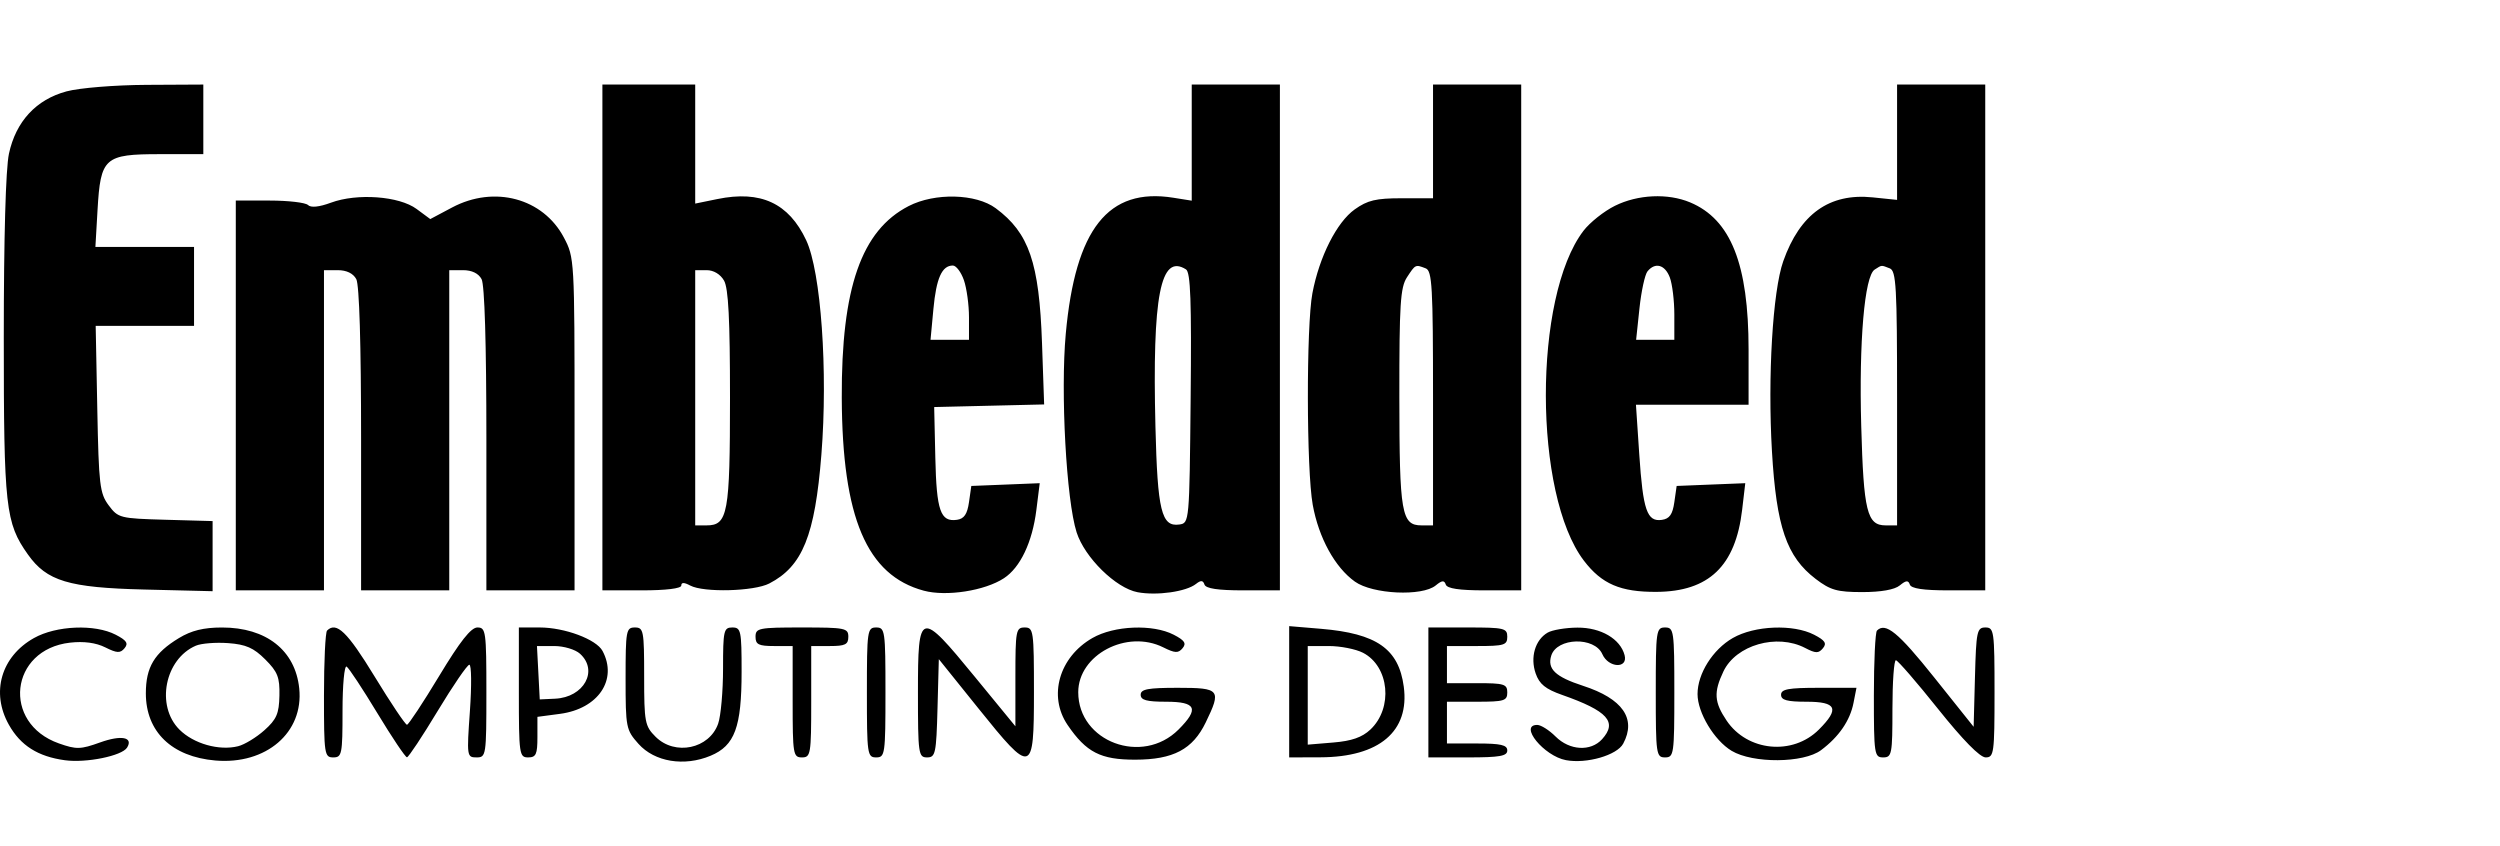 <svg width="195" height="66" viewBox="0 0 195 66" fill="none" xmlns="http://www.w3.org/2000/svg">
<path fill-rule="evenodd" clip-rule="evenodd" d="M5.194 7.126C2.819 7.763 1.237 9.475 0.697 11.992C0.446 13.164 0.295 18.55 0.295 26.326C0.295 39.59 0.427 40.782 2.178 43.251C3.649 45.326 5.351 45.839 11.244 45.983L16.583 46.114V43.379V40.644L12.911 40.541C9.356 40.441 9.214 40.405 8.477 39.416C7.781 38.484 7.704 37.827 7.589 31.905L7.463 25.416H11.299H15.135V22.34V19.263H11.288H7.441L7.608 16.372C7.845 12.287 8.139 12.024 12.476 12.024H15.859V9.309V6.595L11.425 6.619C8.955 6.633 6.195 6.857 5.194 7.126ZM46.987 26.321V46.048H50.063C51.943 46.048 53.14 45.902 53.14 45.673C53.14 45.415 53.357 45.415 53.84 45.673C54.883 46.232 58.81 46.129 60.003 45.512C62.599 44.169 63.566 41.778 64.068 35.464C64.587 28.939 64.038 21.195 62.882 18.736C61.522 15.844 59.34 14.832 55.956 15.526L54.226 15.88V11.238V6.595H50.606H46.987V26.321ZM92.955 11.123V15.652L91.524 15.424C86.439 14.61 83.878 17.847 83.13 26.036C82.713 30.599 83.172 39.011 83.976 41.523C84.605 43.488 87.036 45.875 88.731 46.193C90.237 46.476 92.523 46.152 93.285 45.548C93.668 45.245 93.835 45.257 93.949 45.595C94.053 45.906 94.997 46.048 96.966 46.048H99.832V26.321V6.595H96.393H92.955V11.123ZM111.776 11.03V15.466L109.333 15.464C107.329 15.463 106.67 15.619 105.667 16.334C104.265 17.335 102.908 20.023 102.368 22.868C101.884 25.421 101.901 36.664 102.393 39.375C102.862 41.955 104.127 44.258 105.685 45.368C107.067 46.352 110.934 46.533 111.988 45.663C112.473 45.262 112.653 45.247 112.77 45.595C112.875 45.906 113.818 46.048 115.788 46.048H118.654V26.321V6.595H115.215H111.776V11.03ZM147.972 11.093V15.591L146.069 15.395C142.694 15.047 140.397 16.687 139.094 20.374C138.27 22.706 137.873 29.391 138.212 35.2C138.557 41.103 139.353 43.425 141.626 45.159C142.774 46.034 143.303 46.183 145.261 46.183C146.72 46.183 147.782 45.995 148.183 45.663C148.669 45.262 148.848 45.247 148.966 45.595C149.07 45.906 150.014 46.048 151.983 46.048H154.849V26.321V6.595H151.41H147.972V11.093ZM25.817 15.808C24.892 16.15 24.249 16.216 24.025 15.992C23.834 15.801 22.488 15.644 21.035 15.644H18.392V30.846V46.048H21.831H25.27V33.56V21.073H26.343C27.033 21.073 27.549 21.323 27.791 21.773C28.027 22.215 28.165 26.827 28.165 34.26V46.048H31.604H35.042V33.56V21.073H36.115C36.806 21.073 37.322 21.323 37.563 21.773C37.8 22.215 37.938 26.827 37.938 34.26V46.048H41.376H44.815V33.074C44.815 20.23 44.807 20.085 43.981 18.525C42.359 15.456 38.552 14.435 35.261 16.185L33.561 17.088L32.493 16.299C31.135 15.295 27.857 15.054 25.817 15.808ZM70.876 16.073C67.188 17.97 65.623 22.454 65.658 31.027C65.696 40.383 67.606 44.875 72.055 46.073C73.815 46.547 76.813 46.081 78.308 45.101C79.584 44.266 80.523 42.289 80.836 39.783L81.098 37.689L78.43 37.797L75.762 37.904L75.581 39.171C75.448 40.106 75.202 40.466 74.644 40.545C73.355 40.73 73.048 39.849 72.955 35.693L72.866 31.75L77.154 31.648L81.443 31.546L81.277 26.762C81.059 20.483 80.264 18.167 77.667 16.243C76.125 15.101 72.921 15.02 70.876 16.073ZM125.966 16.052C125.111 16.475 124.005 17.354 123.509 18.005C119.582 23.153 119.603 38.566 123.545 43.733C124.933 45.553 126.398 46.183 129.208 46.166C133.292 46.143 135.371 44.151 135.887 39.766L136.131 37.689L133.455 37.796L130.779 37.904L130.598 39.171C130.462 40.127 130.223 40.465 129.627 40.55C128.468 40.715 128.156 39.812 127.863 35.449L127.604 31.57H131.997H136.389V27.264C136.389 20.599 135.003 17.112 131.825 15.784C130.089 15.059 127.756 15.166 125.966 16.052ZM75.184 21.851C75.402 22.478 75.581 23.781 75.581 24.746V26.502H74.081H72.581L72.805 24.108C73.03 21.696 73.47 20.711 74.323 20.711C74.578 20.711 74.965 21.224 75.184 21.851ZM92.508 21.013C92.864 21.239 92.945 23.495 92.871 31.052C92.774 40.761 92.771 40.8 91.984 40.912C90.594 41.109 90.285 39.841 90.124 33.282C89.874 23.059 90.516 19.748 92.508 21.013ZM111.204 20.931C111.707 21.123 111.776 22.358 111.776 31.065V40.98H110.884C109.315 40.98 109.155 40.057 109.149 30.98C109.144 23.723 109.227 22.418 109.744 21.628C110.409 20.614 110.395 20.62 111.204 20.931ZM130.245 21.639C130.439 22.15 130.598 23.453 130.598 24.535V26.502H129.108H127.618L127.877 24.059C128.019 22.715 128.302 21.412 128.506 21.163C129.105 20.433 129.865 20.641 130.245 21.639ZM147.399 20.931C147.902 21.123 147.972 22.358 147.972 31.065V40.98H147.08C145.628 40.98 145.361 39.895 145.176 33.228C144.993 26.633 145.432 21.529 146.224 21.027C146.808 20.657 146.707 20.665 147.399 20.931ZM56.475 21.887C56.817 22.486 56.94 24.909 56.94 31.027C56.94 40.053 56.771 40.98 55.118 40.98H54.226V31.027V21.073H55.118C55.664 21.073 56.19 21.389 56.475 21.887ZM2.647 49.769C0.087 51.208 -0.724 54.01 0.691 56.528C1.605 58.154 2.956 59.01 5.064 59.299C6.725 59.527 9.512 58.959 9.912 58.313C10.415 57.499 9.461 57.316 7.813 57.908C6.277 58.461 5.96 58.468 4.592 57.985C0.123 56.407 0.762 50.657 5.465 50.127C6.54 50.006 7.485 50.132 8.209 50.494C9.128 50.952 9.381 50.963 9.716 50.559C10.03 50.182 9.877 49.949 9.025 49.509C7.399 48.667 4.388 48.791 2.647 49.769ZM13.96 49.768C12.039 50.931 11.376 52.037 11.376 54.082C11.376 57.074 13.399 59.028 16.799 59.32C20.761 59.659 23.696 57.137 23.341 53.698C23.034 50.728 20.769 48.942 17.312 48.945C15.879 48.947 14.933 49.179 13.96 49.768ZM25.511 49.185C25.378 49.317 25.27 51.597 25.27 54.252C25.27 58.837 25.306 59.078 25.993 59.078C26.669 59.078 26.717 58.837 26.717 55.437C26.717 53.433 26.861 51.885 27.036 51.993C27.211 52.101 28.292 53.74 29.438 55.634C30.584 57.528 31.622 59.073 31.744 59.068C31.866 59.062 32.943 57.438 34.137 55.459C35.332 53.479 36.444 51.855 36.609 51.849C36.775 51.844 36.794 53.468 36.653 55.459C36.403 58.99 36.416 59.078 37.167 59.078C37.917 59.078 37.938 58.939 37.938 54.011C37.938 49.244 37.896 48.943 37.239 48.943C36.738 48.943 35.89 50.018 34.252 52.731C32.995 54.814 31.866 56.524 31.745 56.531C31.623 56.538 30.483 54.839 29.211 52.754C27.091 49.28 26.238 48.457 25.511 49.185ZM40.471 54.011C40.471 58.837 40.506 59.078 41.195 59.078C41.809 59.078 41.919 58.837 41.919 57.496V55.914L43.683 55.68C46.662 55.284 48.196 53.013 46.997 50.773C46.512 49.866 44.04 48.943 42.093 48.943H40.471V54.011ZM48.796 52.919C48.796 56.756 48.832 56.934 49.803 58.022C51.06 59.429 53.367 59.809 55.426 58.948C57.314 58.159 57.845 56.72 57.845 52.394C57.845 49.185 57.795 48.943 57.121 48.943C56.452 48.943 56.398 49.185 56.398 52.147C56.398 53.909 56.227 55.841 56.017 56.441C55.33 58.412 52.643 58.976 51.133 57.465C50.302 56.635 50.244 56.33 50.244 52.76C50.244 49.185 50.199 48.943 49.52 48.943C48.84 48.943 48.796 49.185 48.796 52.919ZM58.931 49.667C58.931 50.271 59.173 50.391 60.379 50.391H61.827V54.735C61.827 58.837 61.867 59.078 62.551 59.078C63.234 59.078 63.275 58.837 63.275 54.735V50.391H64.722C65.929 50.391 66.17 50.271 66.17 49.667C66.17 48.991 65.929 48.943 62.551 48.943C59.173 48.943 58.931 48.991 58.931 49.667ZM67.618 54.011C67.618 58.837 67.652 59.078 68.342 59.078C69.031 59.078 69.066 58.837 69.066 54.011C69.066 49.185 69.031 48.943 68.342 48.943C67.652 48.943 67.618 49.185 67.618 54.011ZM71.6 54.011C71.6 58.808 71.638 59.078 72.311 59.078C72.967 59.078 73.031 58.78 73.126 55.246L73.228 51.414L76.305 55.242C80.501 60.464 80.648 60.422 80.648 54.011C80.648 49.185 80.614 48.943 79.924 48.943C79.246 48.943 79.201 49.185 79.201 52.797V56.651L76.041 52.797C71.738 47.548 71.6 47.585 71.6 54.011ZM85.21 49.764C82.608 51.256 81.74 54.295 83.272 56.548C84.726 58.683 85.849 59.259 88.547 59.255C91.519 59.25 93.03 58.452 94.048 56.347C95.285 53.793 95.169 53.649 91.869 53.649C89.537 53.649 88.973 53.754 88.973 54.192C88.973 54.609 89.436 54.735 90.964 54.735C93.314 54.735 93.553 55.278 91.923 56.907C89.104 59.727 84.103 57.864 84.103 53.994C84.103 51.073 87.89 49.075 90.735 50.494C91.654 50.952 91.906 50.963 92.241 50.559C92.555 50.182 92.403 49.949 91.55 49.509C89.926 48.669 86.909 48.79 85.21 49.764ZM100.556 53.958V59.078L102.999 59.07C107.586 59.055 109.96 57.04 109.494 53.557C109.098 50.61 107.382 49.411 103.041 49.047L100.556 48.838V53.958ZM111.414 54.011V59.078H114.491C116.985 59.078 117.568 58.975 117.568 58.535C117.568 58.108 117.065 57.992 115.215 57.992H112.862V56.363V54.735H115.215C117.326 54.735 117.568 54.66 117.568 54.011C117.568 53.361 117.326 53.287 115.215 53.287H112.862V51.839V50.391H115.215C117.326 50.391 117.568 50.317 117.568 49.667C117.568 49 117.326 48.943 114.491 48.943H111.414V54.011ZM120.715 49.345C119.74 49.912 119.343 51.27 119.782 52.53C120.072 53.362 120.548 53.748 121.85 54.205C125.404 55.455 126.179 56.314 124.963 57.657C124.076 58.637 122.429 58.543 121.335 57.449C120.838 56.952 120.194 56.544 119.904 56.544C118.45 56.544 120.426 58.971 122.143 59.292C123.754 59.594 126.125 58.91 126.611 58.003C127.652 56.057 126.568 54.497 123.477 53.493C121.316 52.791 120.67 52.176 121 51.133C121.447 49.726 124.378 49.646 124.983 51.025C125.457 52.104 126.999 52.177 126.719 51.106C126.386 49.831 124.866 48.942 123.039 48.954C122.12 48.96 121.074 49.136 120.715 49.345ZM129.15 54.011C129.15 58.837 129.185 59.078 129.874 59.078C130.564 59.078 130.598 58.837 130.598 54.011C130.598 49.185 130.564 48.943 129.874 48.943C129.185 48.943 129.15 49.185 129.15 54.011ZM135.16 49.764C133.594 50.662 132.408 52.546 132.408 54.137C132.408 55.586 133.704 57.744 135.066 58.564C136.722 59.56 140.677 59.532 142.041 58.513C143.434 57.473 144.304 56.206 144.574 54.825L144.805 53.649H141.864C139.491 53.649 138.923 53.754 138.923 54.192C138.923 54.609 139.385 54.735 140.914 54.735C143.263 54.735 143.503 55.278 141.873 56.907C139.826 58.955 136.296 58.611 134.676 56.207C133.706 54.768 133.656 53.997 134.426 52.374C135.407 50.308 138.598 49.392 140.805 50.543C141.624 50.971 141.847 50.974 142.188 50.563C142.506 50.18 142.357 49.952 141.5 49.509C139.875 48.669 136.859 48.79 135.16 49.764ZM146.403 49.185C146.271 49.317 146.162 51.597 146.162 54.252C146.162 58.837 146.198 59.078 146.886 59.078C147.564 59.078 147.61 58.837 147.61 55.278C147.61 53.187 147.732 51.487 147.881 51.499C148.031 51.511 149.511 53.221 151.171 55.3C153.109 57.725 154.437 59.078 154.881 59.078C155.529 59.078 155.573 58.758 155.573 54.011C155.573 49.214 155.535 48.943 154.861 48.943C154.204 48.943 154.142 49.242 154.047 52.817L153.944 56.691L150.867 52.839C148.055 49.318 147.073 48.514 146.403 49.185ZM20.688 51.434C21.66 52.406 21.826 52.829 21.795 54.261C21.765 55.668 21.572 56.111 20.621 56.961C19.995 57.52 19.074 58.08 18.574 58.205C17.093 58.577 15.099 58.012 13.995 56.907C12.138 55.051 12.851 51.406 15.275 50.364C15.696 50.183 16.828 50.093 17.793 50.163C19.181 50.265 19.783 50.529 20.688 51.434ZM45.239 50.99C46.697 52.31 45.546 54.393 43.3 54.498L42.1 54.554L41.992 52.472L41.883 50.391H43.23C43.976 50.391 44.873 50.659 45.239 50.99ZM106.314 50.917C108.368 51.979 108.679 55.226 106.887 56.909C106.242 57.514 105.431 57.798 103.997 57.916L102.004 58.082V54.236V50.391H103.651C104.556 50.391 105.755 50.628 106.314 50.917Z" fill="black"/>
</svg>
